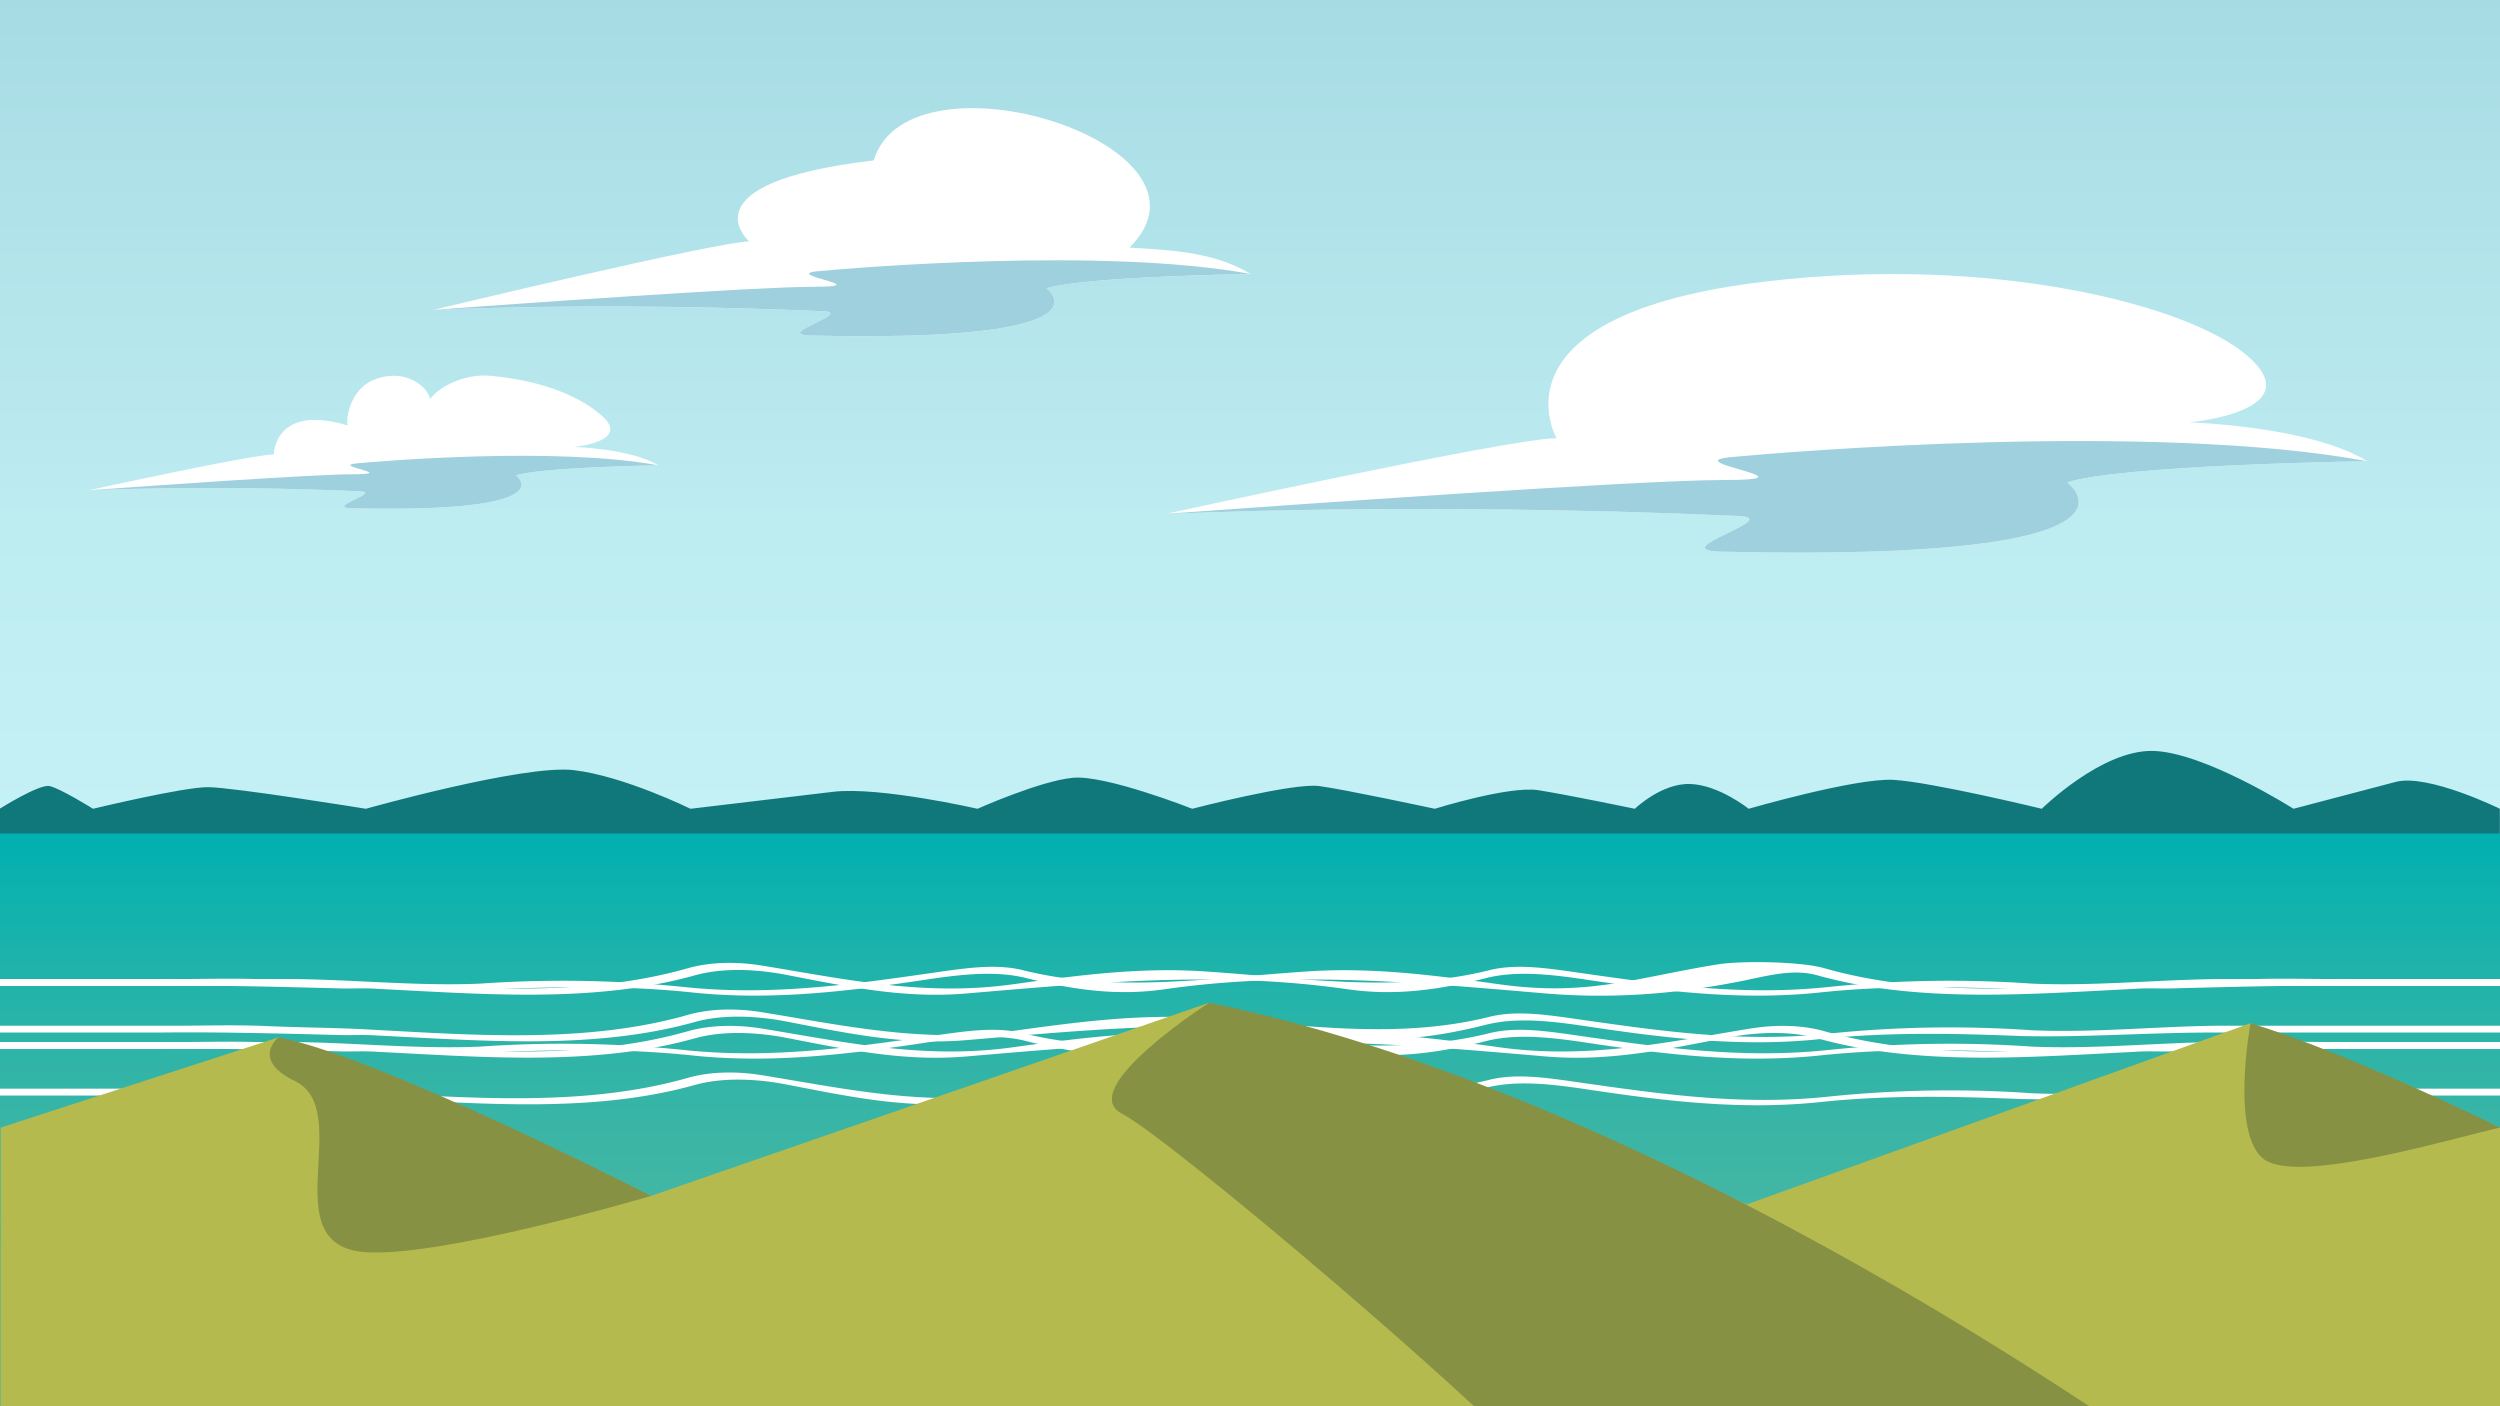 <svg xmlns="http://www.w3.org/2000/svg" xmlns:xlink="http://www.w3.org/1999/xlink" width="1920" height="1080" viewBox="0 0 1920 1080">
  <rect x="0" y="0" width="1920" height="1080" fill="#333333" stroke="none"/>
  <defs>
    <linearGradient id="a" x1="957.099" y1="1130.553" x2="957.099" y2="-91.426" gradientUnits="userSpaceOnUse">
      <stop offset="0" stop-color="#cdf7fa"/>
      <stop offset="0.298" stop-color="#c9f4f8"/>
      <stop offset="0.597" stop-color="#bdecf1"/>
      <stop offset="0.894" stop-color="#a9dde5"/>
      <stop offset="1" stop-color="#a0d7e0"/>
    </linearGradient>
    <linearGradient id="b" data-name="Unbenannter Verlauf 154" x1="957.099" y1="1130.553" x2="957.099" y2="640.097" gradientUnits="userSpaceOnUse">
      <stop offset="0" stop-color="#52b8a1"/>
      <stop offset="0.221" stop-color="#4eb8a2"/>
      <stop offset="0.442" stop-color="#42b6a4"/>
      <stop offset="0.663" stop-color="#2eb4a8"/>
      <stop offset="0.884" stop-color="#12b2ad"/>
      <stop offset="1" stop-color="#00b0b1"/>
    </linearGradient>
  </defs>
  <rect x="-28.68" y="-91.426" width="1971.558" height="1221.979" fill="url(#a)"/>
  <path d="M1919.9,621.134s-55.19-27.152-80.006-20.629l-78.477,20.629s-68.783-43.707-108.2-44.431-85.136,44.431-85.136,44.431-85.307-20.7-114.144-22.216-110.978,22.216-110.978,22.216-22.717-18.249-44.8-19.042-42.6,19.042-42.6,19.042-51.8-10.779-74.211-14.282-79.4,14.282-79.4,14.282-68.7-14.746-88.782-17.455-97.543,17.455-97.543,17.455-66.381-26.183-91.654-23.8-73.206,23.8-73.206,23.8S675.311,603.886,639.8,608.11L530.281,621.134s-51.325-25.253-89.764-29.685S281,621.134,281,621.134s-102.029-16.527-121.246-16.6-88.3,16.6-88.3,16.6-25.5-15.869-33.5-17.455S-.255,621.134-.255,621.134v496.939H1919.9Z" fill="#10787b"/>
  <rect x="-28.68" y="640.097" width="1971.558" height="490.457" fill="url(#b)"/>
  <g>
    <path d="M1334.728,396.227c-255.006-11.131-440.34-1.356-440.34-1.356s265.966-58.308,301.082-58.308c0,0-55.135-95.052,161.077-120.433,173.287-20.342,323.68,17.633,369.259,56.957,49.871,43.026-44.559,51.272-44.559,51.272s92.7,2.713,136.736,29.832c0,0-188.019,2.712-230.414,16.272,0,0,84.193,61.347-266.045,53.21C1277.229,422.645,1371.648,397.839,1334.728,396.227Z" fill="#fff"/>
    <path d="M1587.569,370.463c42-13.433,226.913-16.22,230.36-16.271-165.544-30.59-447.481-7.03-488.443-3.155-43,4.068,70.159,17.628-6.79,17.628-63.444,0-334.078,19.2-427.115,25.944l-1.193.262s185.334-9.775,440.34,1.356c36.92,1.612-57.5,26.418-13.2,27.446C1671.762,431.81,1587.569,370.463,1587.569,370.463Z" fill="#9fd0de"/>
  </g>
  <g>
    <path d="M631.786,239.027c-173.447-7.571-299.5-.922-299.5-.922s219.19-52.668,243.075-52.668c0,0-51.426-44.978,95.634-62.241,27.194-89.612,276.018-12.22,196.487,66.949,23.882,1.806,63.049,1.845,93,20.291,0,0-127.884,1.844-156.72,11.067,0,0,57.265,41.726-180.954,36.192C592.677,257,656.9,240.124,631.786,239.027Z" fill="#fff"/>
    <path d="M803.76,221.5c28.567-9.137,154.338-11.032,156.683-11.067-112.6-20.807-304.362-4.782-332.222-2.146-29.248,2.767,47.72,11.99-4.619,11.99-43.152,0-227.228,13.062-290.509,17.647l-.812.178s126.058-6.649,299.5.922c25.112,1.1-39.109,17.968-8.98,18.668C861.025,263.229,803.76,221.5,803.76,221.5Z" fill="#9fd0de"/>
  </g>
  <g>
    <path d="M276.315,377.318c-120.963-5.28-208.877-.643-208.877-.643s126.162-27.658,142.82-27.658c0,0,.416-39.345,56.843-22.237-1.7-4.073,1.447-27.39,19.563-34.891,23.947-9.915,41.624,4.749,43.663,14.525,7.478-10.184,27.545-19.561,46.23-17.826,45.195,4.2,71.256,18.23,85.267,30.318,23.656,20.41-21.136,24.322-21.136,24.322s43.97,1.287,64.861,14.151c0,0-89.188,1.286-109.3,7.718,0,0,39.938,29.1-126.2,25.241C249.04,389.85,293.828,378.083,276.315,377.318Z" fill="#fff"/>
    <path d="M396.25,365.1c19.924-6.372,107.637-7.694,109.273-7.718-78.526-14.511-212.265-3.335-231.694-1.5-20.4,1.93,33.28,8.362-3.222,8.362-30.094,0-158.47,9.11-202.6,12.307l-.566.124s87.914-4.637,208.877.643c17.513.765-27.275,12.532-6.263,13.02C436.188,394.2,396.25,365.1,396.25,365.1Z" fill="#9fd0de"/>
  </g>
  <g>
    <g>
      <path d="M1950.485,757.18H1808.076c-46.152-.549-91.7.658-137.931,1.865-10.2.4-20.4-.4-30.593.4-81.582,4.023-166.563,11.265-244.066-10.459-20.4-5.633-41.7,1.639-64.132,5.662-46.229,8.85-94.272,12.44-143.221,8.416-99.938-8.447-193.757-17.7-294.374-3.216-36.712,5.23-70.7,0-104.7-8.448-23.115-6.035-48.949-3.219-74.1.4-61.186,9.254-121.013,16.9-182.879,10.461-53.028-5.633-103.337-4.426-154.994-2.409q-9.323.217-18.623.22c-43.431.041-86.9-3.022-130.667-2.9H-21.073v-5.25H223.385c1.646.007,3.174.013,4.753.022,39.133.547,78.231,3.991,117.323,3.96,7.819-.007,15.637-.152,23.456-.486a909.432,909.432,0,0,1,158.4,2.814c67.985,6.84,131.211-2.817,198.515-12.471,20.4-2.817,40.791-5.229,59.147-.8,72.064,18.1,144.128,6.035,217.551,1.207,50.309-3.621,98.578,2.817,148.207,9.655,67.985,9.655,103.564-4.567,167.469-15.025,19.036-3.22,64.359-2.274,82.035,2.554,76.823,22.126,161.124,16.092,242.706,11.667,27.194-1.61,54.388-1.61,81.582-2.817,27.874-1.206,55.747,0,83.543-.275h142.409Z" fill="#fff"/>
      <path d="M-21.073,757.18H121.336c46.152-.549,91.7.658,137.931,1.865,10.2.4,20.395-.4,30.593.4,81.582,4.023,166.563,11.265,244.066-10.459,20.395-5.633,44.869-4.828,67.3-.805,46.23,8.85,91.1,18.907,140.049,14.883,99.938-8.447,193.757-17.7,294.374-3.216,36.712,5.23,70.7,0,104.7-8.448,23.114-6.035,48.949-3.219,74.1.4,61.186,9.254,121.013,16.9,182.879,10.461,53.028-5.633,103.337-4.426,154.993-2.409q9.324.217,18.624.22c43.43.041,86.9-3.022,130.667-2.9h248.869v-5.25H1706.028c-1.647.007-3.175.013-4.754.022-39.133.547-78.231,3.991-117.324,3.96-7.818-.007-15.636-.152-23.455-.486a909.432,909.432,0,0,0-158.4,2.814c-67.985,6.84-131.211-2.817-198.516-12.471-20.395-2.817-40.79-5.229-59.146-.8-72.064,18.1-144.128,6.035-217.552,1.207-50.308-3.621-98.577,2.817-148.206,9.655-67.985,9.655-128.492-3.621-192.4-14.079-19.036-3.22-39.431-3.22-57.107,1.608-76.823,22.126-161.124,16.092-242.706,11.667-27.194-1.61-54.388-1.61-81.582-2.817-27.874-1.206-55.747,0-83.543-.275H-21.073Z" fill="#fff"/>
      <path d="M-21.073,793.007H121.336c46.152-.55,91.7.658,137.931,1.865,10.2.4,20.395-.4,30.593.4,81.582,4.023,166.563,11.263,244.066-10.46,20.395-5.633,44.869-4.829,67.3-.805,46.23,8.85,91.1,18.908,140.049,14.884,99.938-8.448,193.757-17.7,294.374-3.218,36.712,5.231,70.7,0,104.7-8.447,23.114-6.035,48.949-3.219,74.1.4,61.186,9.255,121.013,16.9,182.879,10.462,53.028-5.634,103.337-4.426,154.993-2.409q9.324.217,18.624.22c43.43.041,86.9-3.023,130.667-2.9h248.869v-5.25H1706.028c-1.647.007-3.175.012-4.754.021-39.133.547-78.231,3.992-117.324,3.961-7.818-.007-15.636-.153-23.455-.487a909.433,909.433,0,0,0-158.4,2.815c-67.985,6.84-131.211-2.816-198.516-12.471-20.395-2.817-40.79-5.229-59.146-.8-72.064,18.1-144.128,6.036-217.552,1.207-50.308-3.621-98.577,2.817-148.206,9.655-67.985,9.655-128.492-3.621-192.4-14.079-19.036-3.22-39.431-3.22-57.107,1.608-76.823,22.126-161.124,16.093-242.706,11.666-27.194-1.609-54.388-1.609-81.582-2.816-27.874-1.205-55.747,0-83.543-.275H-21.073Z" fill="#fff"/>
    </g>
    <g>
      <path d="M1950.485,805.547H1808.076c-46.152-.55-91.7.657-137.931,1.865-10.2.4-20.4-.4-30.593.4-81.582,4.024-166.563,11.265-244.066-10.459-20.4-5.632-44.869-4.828-67.305-.8-46.229,8.85-91.1,18.906-140.048,14.883-99.938-8.448-193.757-17.7-294.374-3.217-36.712,5.231-70.7,0-104.7-8.447-23.115-6.036-48.949-3.219-74.1.4-61.186,9.254-121.013,16.9-182.879,10.461C479.052,805,428.743,806.2,377.086,808.222q-9.323.216-18.623.22c-43.431.04-86.9-3.023-130.667-2.895H-21.073V800.3H223.385c1.646.006,3.174.012,4.753.021,39.133.547,78.231,3.992,117.324,3.96,7.818-.006,15.636-.152,23.455-.486a909.53,909.53,0,0,1,158.4,2.814c67.985,6.841,131.211-2.816,198.515-12.471,20.4-2.816,40.791-5.228,59.147-.8,72.064,18.1,144.128,6.035,217.551,1.207,50.309-3.621,98.578,2.816,148.207,9.655,67.985,9.654,128.491-3.622,192.4-14.079,19.036-3.221,39.431-3.221,57.107,1.608,76.823,22.125,161.124,16.091,242.706,11.666,27.194-1.61,54.388-1.61,81.582-2.817,27.874-1.205,55.747,0,83.543-.274h142.409Z" fill="#fff"/>
      <path d="M-21.073,805.547H121.336c46.152-.55,91.7.657,137.931,1.865,10.2.4,20.395-.4,30.593.4,81.582,4.024,166.563,11.265,244.066-10.459,20.395-5.632,44.869-4.828,67.3-.8,46.23,8.85,91.1,18.906,140.049,14.883,99.938-8.448,193.757-17.7,294.374-3.217,36.712,5.231,70.7,0,104.7-8.447,23.114-6.036,48.949-3.219,74.1.4,61.186,9.254,121.013,16.9,182.879,10.461,53.028-5.633,103.337-4.426,154.993-2.408q9.324.216,18.624.22c43.43.04,86.9-3.023,130.667-2.895h248.869V800.3H1706.028c-1.647.006-3.175.012-4.754.021-39.133.547-78.231,3.992-117.324,3.96-7.818-.006-15.636-.152-23.455-.486a909.53,909.53,0,0,0-158.4,2.814c-67.985,6.841-131.211-2.816-198.516-12.471-20.395-2.816-40.79-5.228-59.146-.8-72.064,18.1-144.128,6.035-217.552,1.207-50.308-3.621-98.577,2.816-148.206,9.655-67.985,9.654-128.492-3.622-192.4-14.079-19.036-3.221-39.431-3.221-57.107,1.608-76.823,22.125-161.124,16.091-242.706,11.666-27.194-1.61-54.388-1.61-81.582-2.817-27.874-1.205-55.747,0-83.543-.274H-21.073Z" fill="#fff"/>
      <path d="M-21.073,841.373H121.336c46.152-.549,91.7.658,137.931,1.865,10.2.4,20.395-.4,30.593.4,81.582,4.024,166.563,11.264,244.066-10.46,20.395-5.633,44.869-4.828,67.3-.805,46.23,8.851,91.1,18.908,140.049,14.884,99.938-8.448,193.757-17.7,294.374-3.217,36.712,5.231,70.7,0,104.7-8.448,23.114-6.035,48.949-3.219,74.1.4,61.186,9.254,121.013,16.9,182.879,10.461,53.028-5.633,103.337-4.426,154.993-2.409q9.324.217,18.624.22c43.43.041,86.9-3.022,130.667-2.895h248.869v-5.25H1706.028c-1.647.008-3.175.013-4.754.022-39.133.547-78.231,3.992-117.324,3.96-7.818-.007-15.636-.152-23.455-.486a909.335,909.335,0,0,0-158.4,2.815c-67.985,6.84-131.211-2.817-198.516-12.471-20.395-2.817-40.79-5.23-59.146-.806-72.064,18.1-144.128,6.036-217.552,1.207-50.308-3.62-98.577,2.817-148.206,9.655-67.985,9.655-128.492-3.62-192.4-14.079-19.036-3.22-39.431-3.22-57.107,1.608-76.823,22.126-161.124,16.093-242.706,11.667-27.194-1.61-54.388-1.61-81.582-2.816-27.874-1.206-55.747,0-83.543-.276H-21.073Z" fill="#fff"/>
    </g>
  </g>
  <g>
    <g>
      <polygon points="1920 1152.766 0.511 1152.766 0.511 865.992 213.787 796.731 500.003 918.468 928.614 770.089 1341.656 924.953 1728.4 785.805 1920 865.992 1920 1152.766" fill="#b5ba4f"/>
      <path d="M928.614,770.089s-103.508,66.423-66.83,85.291,292.08,234.823,343.039,297.386h504.413S1304.117,847.031,928.614,770.089Z" fill="#869144"/>
    </g>
    <path d="M1728.4,785.805s-15.852,85.832,10.623,104.7S1878.638,875.489,1920,865.992C1920,865.992,1804.738,809,1728.4,785.805Z" fill="#869144"/>
    <path d="M213.787,796.731s-21.422,17.022,12.634,33.49c46.332,22.407-16.358,124.191,51.8,131.207C335.018,967.275,500,918.468,500,918.468S289.243,810.487,213.787,796.731Z" fill="#869144"/>
  </g>
</svg>
